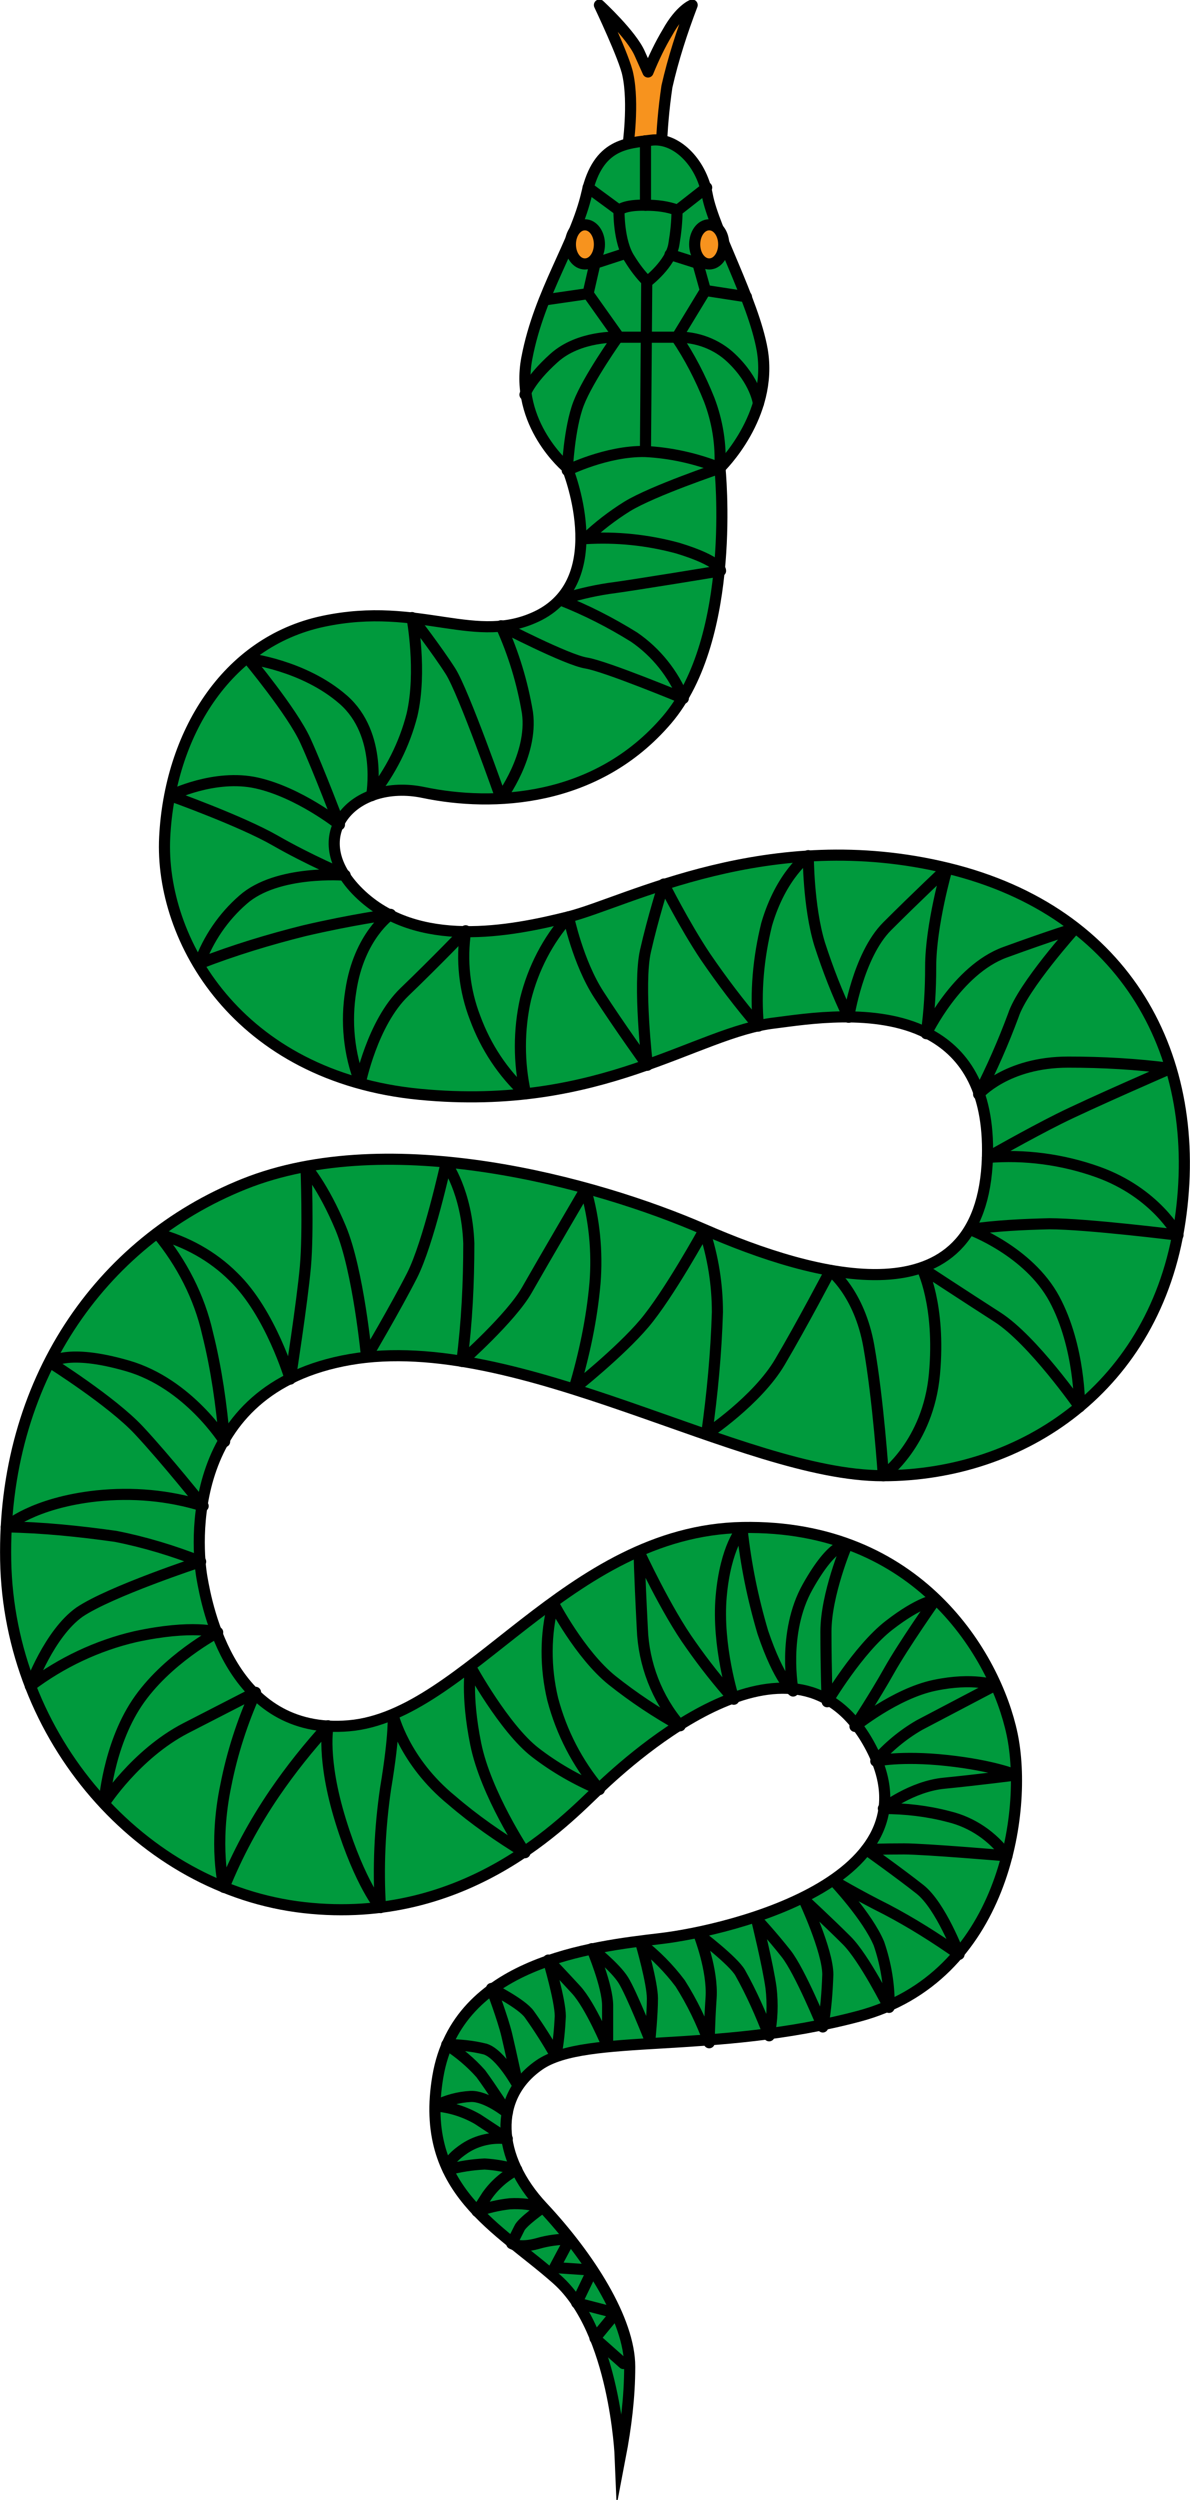 <?xml version="1.0" encoding="utf-8"?>
<!-- Generator: Adobe Illustrator 23.0.2, SVG Export Plug-In . SVG Version: 6.00 Build 0)  -->
<svg version="1.1" id="Réteg_1" xmlns="http://www.w3.org/2000/svg" xmlns:xlink="http://www.w3.org/1999/xlink" x="0px" y="0px"
	 viewBox="0 0 188.6 395.9" style="enable-background:new 0 0 188.6 395.9;" xml:space="preserve">
<title>cimerkep_28</title>
<g>
	<g>
		<path style="fill:#F7931E;" d="M99.5,23.3c0,0,1-6.9,0-11.5c-0.5-2.6-4.5-11-4.5-11s5.1,4.7,6.4,7.7l1.3,2.9
			c0.9-2.2,1.9-4.3,3.1-6.3c2-3.6,3.9-4.3,3.9-4.3c-1.6,4.2-3,8.5-4,12.9c-0.5,3.4-0.8,6.8-0.9,10.2L99.5,23.3z"/>
		<path style="fill:none;stroke:#000000;stroke-width:1.76;stroke-linecap:round;stroke-linejoin:round;" d="M99.5,23.3
			c0,0,1-6.9,0-11.5c-0.5-2.6-4.5-11-4.5-11s5.1,4.7,6.4,7.7l1.3,2.9c0.9-2.2,1.9-4.3,3.1-6.3c2-3.6,3.9-4.3,3.9-4.3
			c-1.6,4.2-3,8.5-4,12.9c-0.5,3.4-0.8,6.8-0.9,10.2L99.5,23.3z"/>
		<path style="fill:#009A3D;" d="M89.9,74.1c0,0-8.4-6.9-6.4-17.4s7.7-18.2,9.5-26.1s6.4-7.9,10.2-8.4s7.9,3.3,8.9,8.7
			s7.3,16.6,8.7,24.5c1.8,10.5-6.7,18.7-6.7,18.7s2.8,26.8-8.4,39.9s-27.6,13.8-38.6,11.5s-19.4,6.9-10.2,15.9s24,6.1,33.2,3.8
			s31.7-14.6,60.1-7.7s40.7,29.9,36.8,56s-24.8,40.2-47.1,40.2s-57.8-23-84.4-18.4s-24.3,29.9-23.5,34.5s4.6,25.1,23.3,23.5
			s34.5-30.9,62.4-31.4s40.1,20.4,42.7,32.7s-1.3,38.6-24.3,44.7s-43.2,2.6-50.6,7.7s-6.9,14.6,0.5,22.5s13.8,17.9,13.8,25.3
			c0,4.8-0.6,9.6-1.5,14.3c0,0-0.8-19.9-10-28.1s-22-14.1-18.9-32.2s24.3-20.5,35.3-21.8s45.9-9.6,32.5-31.7
			c-12-19.7-36.8,2.8-42.2,7.9S74,305,48.2,302.1s-46.8-26.9-47.3-55s14.8-50.4,37.8-59.6s55.7-0.3,72.9,7.2s44.1,15.3,44.9-11.5
			c0.3-11-3.9-16.7-9.6-19.6c-8.1-4.1-19.3-2.2-24.1-1.6c-12.4,1.4-27.4,14.1-56.3,11.3s-41.2-24.6-40.4-40.7s9.6-30.9,25.1-34.2
			s24.3,4.1,34.3-1C97,91.4,89.9,74.1,89.9,74.1"/>
		<path style="fill:none;stroke:#000000;stroke-width:1.76;stroke-miterlimit:10;" d="M89.9,74.1c0,0-8.4-6.9-6.4-17.4
			s7.7-18.2,9.5-26.1s6.4-7.9,10.2-8.4s7.9,3.3,8.9,8.7s7.3,16.6,8.7,24.5c1.8,10.5-6.7,18.7-6.7,18.7s2.8,26.8-8.4,39.9
			s-27.6,13.8-38.6,11.5s-19.4,6.9-10.2,15.9s24,6.1,33.2,3.8s31.7-14.6,60.1-7.7s40.7,29.9,36.8,56s-24.8,40.2-47.1,40.2
			s-57.8-23-84.4-18.4s-24.3,29.9-23.5,34.5s4.6,25.1,23.3,23.5s34.5-30.9,62.4-31.4s40.1,20.4,42.7,32.7s-1.3,38.6-24.3,44.7
			s-43.2,2.6-50.6,7.7s-6.9,14.6,0.5,22.5s13.8,17.9,13.8,25.3c0,4.8-0.6,9.6-1.5,14.3c0,0-0.8-19.9-10-28.1s-22-14.1-18.9-32.2
			s24.3-20.5,35.3-21.8s45.9-9.6,32.5-31.7c-12-19.7-36.8,2.8-42.2,7.9S74,305,48.2,302.1s-46.8-26.9-47.3-55s14.8-50.4,37.8-59.6
			s55.7-0.3,72.9,7.2s44.1,15.3,44.9-11.5c0.3-11-3.9-16.7-9.6-19.6c-8.1-4.1-19.3-2.2-24.1-1.6c-12.4,1.4-27.4,14.1-56.3,11.3
			s-41.2-24.6-40.4-40.7s9.6-30.9,25.1-34.2s24.3,4.1,34.3-1C97,91.4,89.9,74.1,89.9,74.1z"/>
		<path style="fill:#F7931E;" d="M95,38.7c0,1.7-1,3.1-2.3,3.1s-2.3-1.4-2.3-3.1s1-3.1,2.3-3.1S95,37,95,38.7"/>
		<path style="fill:none;stroke:#000000;stroke-width:1.76;stroke-linecap:round;stroke-linejoin:round;" d="M95,38.7
			c0,1.7-1,3.1-2.3,3.1s-2.3-1.4-2.3-3.1s1-3.1,2.3-3.1S95,37,95,38.7z"/>
		<path style="fill:#F7931E;" d="M114.7,38.7c0,1.7-1,3.1-2.3,3.1s-2.3-1.4-2.3-3.1s1-3.1,2.3-3.1S114.7,37,114.7,38.7"/>
		<path style="fill:none;stroke:#000000;stroke-width:1.76;stroke-linecap:round;stroke-linejoin:round;" d="M114.7,38.7
			c0,1.7-1,3.1-2.3,3.1s-2.3-1.4-2.3-3.1s1-3.1,2.3-3.1S114.7,37,114.7,38.7z"/>
		
			<line style="fill:none;stroke:#000000;stroke-width:1.76;stroke-linecap:round;stroke-linejoin:round;" x1="102.3" y1="32.5" x2="102.3" y2="22.3"/>
		<path style="fill:none;stroke:#000000;stroke-width:1.76;stroke-linecap:round;stroke-linejoin:round;" d="M93.2,29.7l4.9,3.6
			c0,0,0.8-0.9,4.3-0.8c1.7,0,3.4,0.2,5,0.8l4.6-3.6"/>
		<path style="fill:none;stroke:#000000;stroke-width:1.76;stroke-linecap:round;stroke-linejoin:round;" d="M98.1,33.3
			c0,0-0.1,5,1.7,7.7c0.8,1.3,1.7,2.5,2.8,3.6c0,0,3.7-2.8,4.2-5.9c0.3-1.8,0.5-3.6,0.5-5.4"/>
		
			<line style="fill:none;stroke:#000000;stroke-width:1.76;stroke-linecap:round;stroke-linejoin:round;" x1="102.5" y1="44.5" x2="102.3" y2="71"/>
		<polyline style="fill:none;stroke:#000000;stroke-width:1.76;stroke-linecap:round;stroke-linejoin:round;" points="98.6,40.3 
			94.3,41.7 93.2,46.5 98.1,53.4 102.5,53.4 107.3,53.4 111.8,46 110.6,41.7 106.2,40.3 		"/>
		
			<line style="fill:none;stroke:#000000;stroke-width:1.76;stroke-linecap:round;stroke-linejoin:round;" x1="93.2" y1="46.5" x2="86.3" y2="47.5"/>
		
			<line style="fill:none;stroke:#000000;stroke-width:1.76;stroke-linecap:round;stroke-linejoin:round;" x1="118.3" y1="47" x2="111.8" y2="46"/>
		<path style="fill:none;stroke:#000000;stroke-width:1.76;stroke-linecap:round;stroke-linejoin:round;" d="M120.2,63.9
			c0,0-0.4-3.5-4.3-7.2c-2.3-2.2-5.5-3.4-8.7-3.3c2.1,3.1,3.8,6.4,5.2,9.9c1.3,3.4,1.9,7.1,1.7,10.8c-3.8-1.5-7.8-2.4-11.9-2.6
			c-6.1-0.1-12.3,3-12.3,3s0.3-6.7,1.8-10.6s6.2-10.5,6.2-10.5s-6.1-0.3-10.1,3.3s-4.6,5.8-4.6,5.8"/>
		<path style="fill:none;stroke:#000000;stroke-width:1.76;stroke-linecap:round;stroke-linejoin:round;" d="M114.2,74.1
			c0,0-10.7,3.6-14.8,6.1c-2.4,1.5-4.6,3.2-6.6,5.1c4.9-0.3,9.8,0.2,14.6,1.5c6.9,2.1,6.8,3.6,6.8,3.6s-13.9,2.3-17.8,2.8
			c-2.6,0.4-5.1,1-7.6,1.8c4.1,1.6,8,3.6,11.7,5.9c3.5,2.4,6.2,5.8,7.8,9.7c0,0-12.3-5.1-15.4-5.6s-13.5-5.9-13.5-5.9
			c2,4.4,3.4,9,4.2,13.8c0.9,6.7-4.2,13.5-4.2,13.5s-5.9-16.8-8-20.1s-6.1-8.5-6.1-8.5s1.6,8.5,0,15.4c-1.2,4.7-3.4,9-6.4,12.8
			c0,0,1.8-9.7-4.5-15.2s-15.1-6.5-15.1-6.5s7,8.4,9.1,13s5.4,13.3,5.4,13.3s-6.4-5.1-13.1-6.6S27,126,27,126s11.2,4,16.6,7.1
			s11.1,5.5,11.1,5.5s-10.8-0.9-16.2,3.9c-3.1,2.7-5.5,6.2-6.9,10.1c5.4-2.1,11-3.8,16.6-5.2c7.7-1.8,13.7-2.6,13.7-2.6
			s-5,3.4-6.3,12.1c-0.8,4.9-0.3,10,1.5,14.6c0,0,1.9-9.5,7-14.4s9.7-9.7,9.7-9.7c-0.7,4.7-0.2,9.4,1.5,13.8c1.7,4.6,4.4,8.7,8,12
			c-1.1-4.9-1.1-10.1,0-15c1.2-4.8,3.5-9.3,6.8-13c0,0,1.5,7.2,4.8,12.3s7.7,11.2,7.7,11.2s-1.5-12.8-0.3-18.1s2.9-10.6,2.9-10.6
			s3.2,6.4,6.6,11.5c2.6,3.8,5.4,7.5,8.4,11c-0.5-5.4,0-10.8,1.3-16.1c2.3-7.9,6.6-10.9,6.6-10.9s0,8.1,1.8,14
			c1.3,4,2.8,7.9,4.6,11.6c0,0,1.5-9.8,6.1-14.4s9.5-9.2,9.5-9.2s-2.6,9-2.6,15.6c0,3.5-0.2,7.1-0.7,10.6c0,0,4.8-10.1,12.5-12.9
			s11.1-3.8,11.1-3.8s-8.3,9.2-9.8,13.8c-1.6,4.3-3.4,8.4-5.5,12.5c0,0,4.4-5.1,14.2-5.1c5.4,0,10.8,0.3,16.2,1c0,0-12.9,5.6-17.7,8
			s-11.3,6.1-11.3,6.1c5.9-0.5,11.9,0.3,17.5,2.3c9.2,3.3,12.7,10,12.7,10s-14.5-1.8-20.4-1.8c-4.2,0.1-8.4,0.3-12.6,0.9
			c0,0,9.3,3.4,13.4,11s4,17.1,4,17.1s-7.4-10.6-13-14.2s-12-7.8-12-7.8s3,5.8,2,16.8s-8.1,16.1-8.1,16.1s-0.8-12-2.3-20.5
			s-6.1-12-6.1-12s-4.4,8.4-8,14.5S112,227.1,112,227.1c0.9-6.4,1.5-12.8,1.7-19.3c0-4.4-0.7-8.8-2.1-13c0,0-5.6,10.2-9.5,14.8
			S91,219.9,91,219.9c1.6-5.4,2.8-11,3.3-16.7c0.4-5-0.1-10.1-1.5-14.9c0,0-6.8,11.6-9.3,16s-10.3,11.3-10.3,11.3
			c0.8-6.2,1.1-12.4,1.1-18.7c-0.3-8.2-3.6-12.7-3.6-12.7s-2.8,12.7-5.4,17.8s-7.2,12.9-7.2,12.9s-1.3-13.7-4.1-20.4
			s-5.5-9.7-5.5-9.7s0.4,10.2-0.1,15.8S46,218.4,46,218.4s-3.1-10.5-9-16.2c-3.3-3.3-7.5-5.6-12-6.8c3.8,4.6,6.6,10,7.9,15.8
			c1.4,5.6,2.2,11.3,2.7,17.1c0,0-5.7-9.2-15.4-12s-12.2-0.5-12.2-0.5s9.7,6.1,14,10.7s10.2,12,10.2,12c-5.5-1.7-11.2-2.2-16.9-1.6
			C5.2,238,1,241.8,1,241.8c5.8,0.1,11.6,0.7,17.3,1.5c4.6,0.9,9.2,2.3,13.5,4c0,0-14.3,4.7-19.2,8C7.8,258.7,4.8,267,4.8,267
			c4.9-3.7,10.6-6.4,16.6-7.8c9.2-2,13.1-0.7,13.1-0.7s-8.2,4.3-12.8,11.2s-5.2,15.9-5.2,15.9s5-7.8,12.9-11.9l11.1-5.7
			c-2.1,4.7-3.7,9.6-4.7,14.7c-2,9.5-0.3,16.2-0.3,16.2c2.1-5.2,4.8-10.2,8-14.9c2.6-3.8,5.4-7.3,8.5-10.7c0,0-1.1,5.1,2,15.1
			s6.3,13.7,6.3,13.7c-0.4-6.3-0.1-12.6,0.8-18.8c1.5-9,1.2-11.7,1.2-11.7s1.7,7.3,9.3,13.5c3.6,3.1,7.5,5.8,11.6,8.3
			c0,0-6.2-9.3-7.8-17.2s-0.8-12.2-0.8-12.2s5.3,9.7,10.2,13.5c3.1,2.4,6.6,4.4,10.2,5.9c-3.5-4.2-6-9-7.4-14.3
			c-1.2-5-1.2-10.3,0.1-15.2c0,0,4.2,8.1,9.3,12.2c3.4,2.7,7,5.1,10.8,7.2c-3.7-4.3-5.8-9.8-6-15.4c-0.5-9.7-0.5-12.1-0.5-12.1
			s4.3,9.3,8.2,14.7c2.1,3,4.4,5.9,6.8,8.6c0,0-2.7-8.4-2-16.3s3.3-10.7,3.3-10.7c0.6,5.6,1.7,11,3.3,16.4c2.6,7.7,4.8,9.3,4.8,9.3
			s-1.8-9.2,2.3-16.5c4.1-7.3,6.2-6.6,6.2-6.6s-3.3,7.8-3.3,13.7s0.2,11.1,0.2,11.1s4.9-8.3,9.8-12.1s7.3-4,7.3-4s-5,7.1-7.3,11.2
			s-5.4,8.8-5.4,8.8s6.4-5.2,12.6-6.5s9.6,0,9.6,0l-12,6.3c-2.6,1.5-5,3.5-6.9,5.7c0,0,3.9-0.9,11.3-0.1s10.9,2.3,10.9,2.3
			s-6.3,0.8-11.4,1.3s-9.6,4-9.6,4c3.5,0,7,0.4,10.4,1.3c3.7,0.9,6.9,3.1,9.2,6.2c0,0-13-1.1-16.3-1.1s-6,0.1-6,0.1s5.2,3.7,8.5,6.3
			s6.2,10.3,6.2,10.3c-3.7-2.6-7.5-5-11.5-7.1c-4.6-2.3-8.3-4.5-8.3-4.5s5.3,5.6,7.1,9.9c1.1,3.2,1.7,6.7,1.6,10.1
			c0,0-3.9-7.8-6.7-10.6s-6.8-6.5-6.8-6.5s3.8,8.1,3.8,11.9c-0.1,2.8-0.3,5.5-0.8,8.3c0,0-3.6-8.8-5.8-11.6s-4.7-5.5-4.7-5.5
			s1.8,7.3,2.3,10.9c0.3,2.6,0.2,5.1-0.3,7.6c-1.3-3.4-2.8-6.8-4.6-10c-1.1-1.9-6.5-6-6.5-6s2.2,5.6,1.9,10s-0.3,7.1-0.3,7.1
			c-1.2-3.3-2.7-6.4-4.6-9.4c-1.8-2.4-3.9-4.5-6.2-6.3c0,0,1.8,6.2,1.8,8.7S103,323,103,323s-2.9-7.3-4.2-9.4s-5-5-5-5
			s2.5,5.9,2.5,9s0,6.5,0,6.5s-2.7-6.5-5-9s-4.4-4.7-4.4-4.7s1.9,6.4,1.9,8.9c-0.1,2.1-0.3,4.2-0.7,6.3c-1.3-2.3-2.7-4.5-4.2-6.6
			c-1.2-1.7-6-4.1-6-4.1s1.8,4.8,2.4,7.3s1.8,8.1,1.8,8.1s-2.7-5-5.2-5.8c-2-0.5-4.1-0.7-6.1-0.7c2,1.3,3.8,2.8,5.4,4.6
			c1.7,2.3,4.2,6.2,4.2,6.2s-3.3-2.7-5.8-2.6c-1.9,0.1-3.8,0.6-5.6,1.5c2.4,0.2,4.6,0.9,6.7,2.1c2.9,1.9,4.7,3.1,4.7,3.1
			c-2.3-0.3-4.7,0.2-6.7,1.5c-3.3,2.2-2.7,3.4-2.7,3.4c1.9-0.5,3.8-0.8,5.8-0.9c1.7,0.1,3.4,0.4,5.1,0.9c-1.9,1-3.5,2.4-4.7,4.1
			l-1.6,2.5c1.7-0.6,3.4-1,5.2-1.2c1.8-0.1,3.5,0.1,5.2,0.6c0,0-3.3,2.3-3.7,3.3c-0.4,0.8-0.8,1.6-1.2,2.4c0,0,1.2,0.8,4.1,0
			c1.7-0.5,3.4-0.7,5.1-0.7l-2.4,4.5l6,0.4l-2.5,5.2l6.2,1.6l-3.3,4l4.5,4"/>
	</g>
</g>
</svg>
